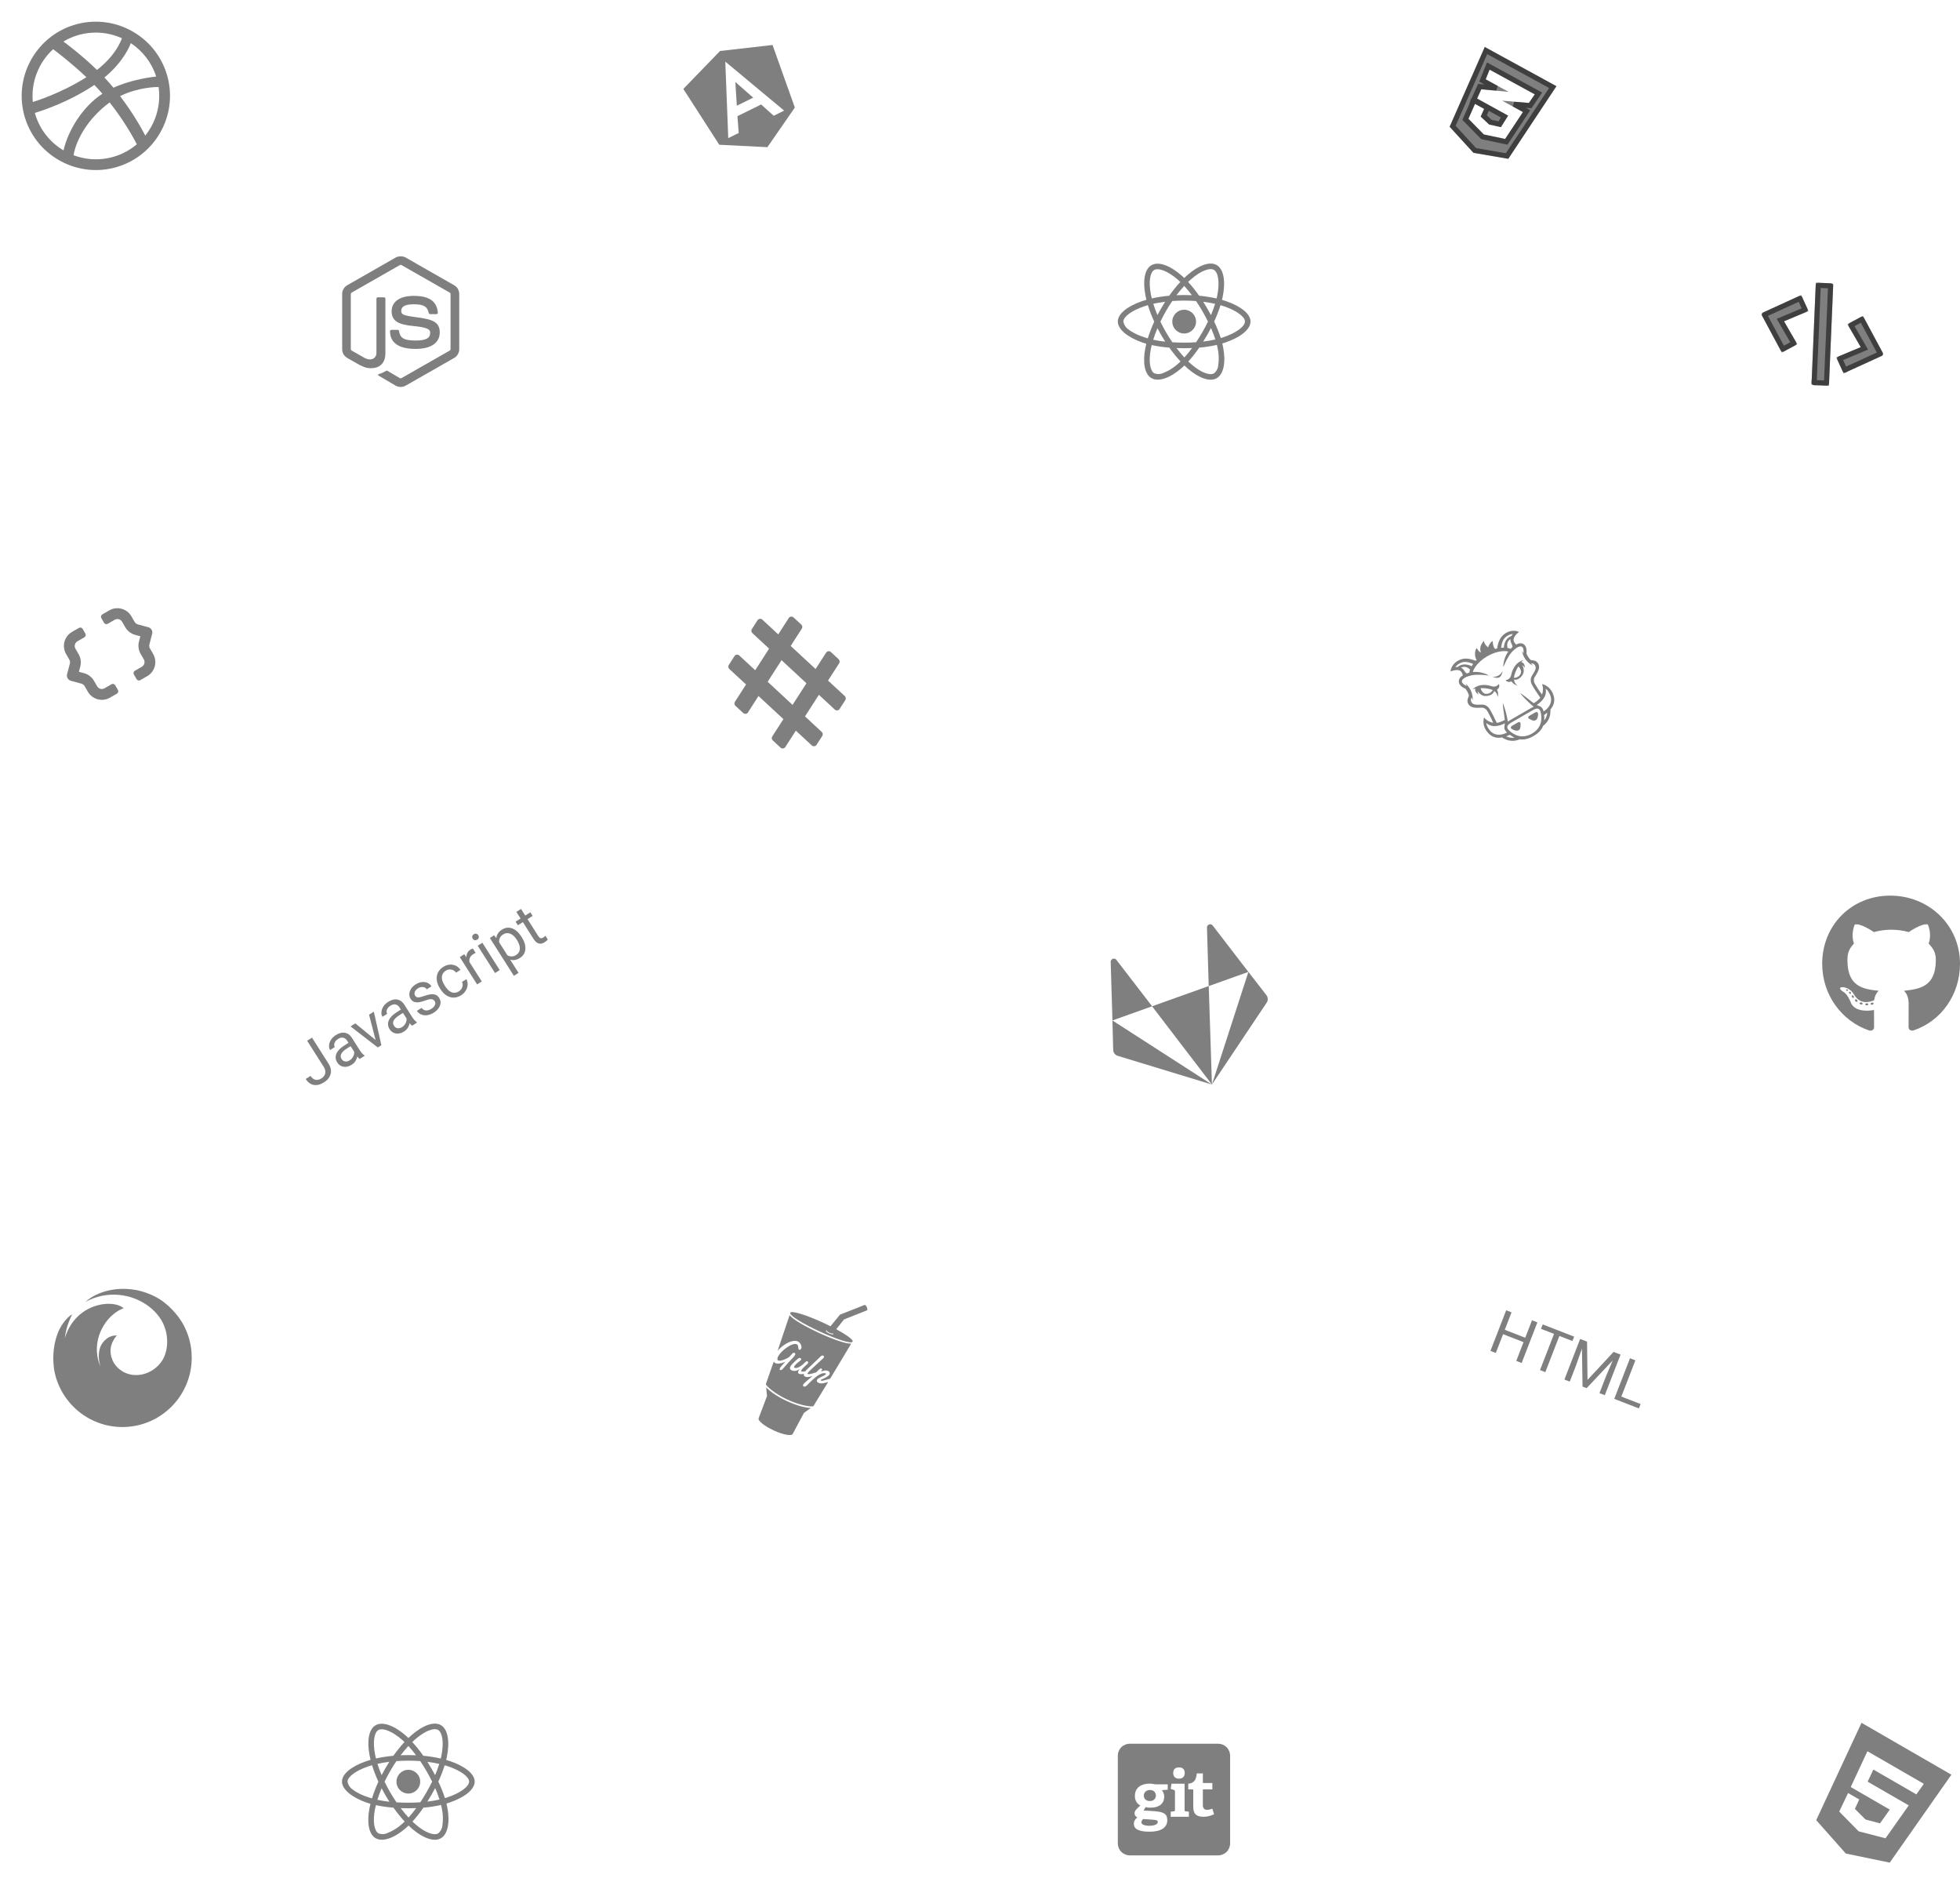 <svg width="384" height="370" viewBox="0 0 384 370" fill="none" xmlns="http://www.w3.org/2000/svg">
<g clip-path="url(#clip0)">
<g clip-path="url(#clip1)">
<path d="M158.858 275.802L157.511 276.757L155.305 280.883C155.087 281.353 153.415 281.041 151.576 280.189C149.737 279.338 148.418 278.264 148.636 277.794L150.273 273.456L150.107 271.749C151.861 273.672 156.357 275.716 158.858 275.802V275.802ZM154.7 257.62L152.347 264.585C153.149 263.672 154.597 262.61 155.812 262.647C156.211 262.658 156.549 262.815 156.778 263.152C156.98 263.438 157.058 263.878 157.023 264.023C156.928 264.395 156.695 264.455 156.563 264.393C156.404 264.32 156.395 264.021 156.382 263.841C156.344 263.355 156.024 263.187 155.557 263.28C155.07 263.375 154.548 263.672 154.147 263.955C153.662 264.295 153.198 264.702 152.823 265.151C152.606 265.411 152.312 265.852 152.304 266.188C152.303 266.329 152.348 266.44 152.475 266.499C152.739 266.621 153.286 266.451 153.557 266.351C153.905 266.224 154.383 265.996 154.609 265.812L155.263 265.12C155.567 264.824 155.924 265.066 155.787 265.362C155.537 265.901 155.258 265.991 154.409 266.951C153.625 267.84 153.376 268.129 153.376 268.129C153.27 268.26 153.012 268.442 152.859 268.371C152.796 268.342 152.758 268.298 152.751 268.244C152.733 268.145 152.833 267.942 152.863 267.891C152.952 267.727 153.739 266.872 153.866 266.738C153.706 266.806 153.541 266.87 153.366 266.93C152.956 267.068 152.332 267.209 151.941 267.028C151.761 266.945 151.667 266.843 151.593 266.713L150.046 271.105C150.029 271.418 151.699 272.968 154.289 274.167C156.883 275.369 159.148 275.635 159.368 275.422L162.259 270.69C161.831 270.825 161.325 271.002 160.861 270.992C160.52 270.982 159.849 270.767 160.081 270.265C160.209 269.991 160.924 269.706 161.369 269.482C161.484 269.426 161.761 269.285 161.815 269.169C161.886 269.015 161.552 268.906 161.136 269.014C160.9 269.079 160.654 269.196 160.438 269.314C160.064 269.526 159.816 269.744 159.61 269.925C158.935 270.524 159.183 270.279 158.591 270.865C158.001 271.445 158.08 271.386 157.973 271.478C157.879 271.556 157.771 271.609 157.652 271.617C157.527 271.624 157.392 271.555 157.337 271.452C157.304 271.399 157.314 271.32 157.358 271.225C157.381 271.177 157.408 271.132 157.44 271.09C157.669 270.804 158.296 270.324 159.073 269.644C159.248 269.488 159.189 269.531 159.171 269.542C158.697 269.708 158.377 269.746 158.153 269.745C157.783 269.74 157.403 269.564 157.487 269.173C157.492 269.149 157.502 269.128 157.506 269.105C156.657 269.302 155.936 269.128 156.647 268.187C156.204 268.508 155.617 268.666 155.099 268.426C154.882 268.326 154.758 268.179 154.769 267.946C154.783 267.599 155.203 267.191 155.595 266.801C155.795 266.605 156.049 266.376 156.367 266.119C156.535 265.978 156.721 265.936 156.879 266.067C156.905 266.092 156.927 266.115 156.946 266.143C157.039 266.302 156.92 266.42 156.786 266.531C156.401 266.834 156.092 267.044 155.785 267.403C155.657 267.555 155.459 267.829 155.644 267.915C155.771 267.974 155.912 267.988 156.067 267.957C156.394 267.89 156.714 267.711 156.984 267.515C157.178 267.374 157.42 267.184 157.581 267.002C157.649 266.925 157.72 266.855 157.794 266.793C157.913 266.688 158.056 266.587 158.194 266.651C158.262 266.682 158.308 266.736 158.326 266.808C158.362 266.966 158.285 267.078 158.178 267.183C157.935 267.43 157.67 267.628 157.405 267.896C157.25 268.049 157.066 268.253 156.976 268.448C156.893 268.628 157.108 268.676 157.306 268.678C157.46 268.679 157.628 268.648 157.775 268.607C157.959 268.377 157.916 268.428 160.84 265.649C160.989 265.506 161.15 265.491 161.277 265.55C161.34 265.579 161.383 265.625 161.419 265.686C161.477 265.797 161.409 265.945 161.32 266.038C161.237 266.122 161.257 266.092 160.825 266.483C160.254 266.995 159.862 267.372 159.347 267.846C159.134 268.042 158.478 268.656 158.342 268.811C158.256 268.913 158.131 269.086 158.252 269.142C158.538 269.275 159.593 268.922 159.889 268.809C159.907 268.798 159.925 268.8 159.951 268.8C160.03 268.714 160.105 268.634 160.176 268.551C160.343 268.384 160.519 268.183 160.733 268.083C160.799 268.05 160.862 268.04 160.914 268.065C161.062 268.133 161.107 268.231 161.038 268.379C161.012 268.437 160.877 268.631 160.829 268.68C160.939 268.635 161.055 268.592 161.177 268.552C162.309 268.185 162.701 268.822 162.53 269.192C162.349 269.583 161.626 269.909 161.228 270.09C161.097 270.152 160.837 270.256 160.807 270.306C160.775 270.375 160.81 270.423 160.879 270.455C160.985 270.504 161.303 270.427 161.417 270.403C161.777 270.319 162.283 270.168 162.639 270.064L166.77 263.197C164.739 263.354 155.906 259.269 154.7 257.62V257.62ZM167.047 262.793C166.533 263.902 154.315 258.244 154.829 257.134C155.044 256.669 157.956 257.561 161.327 259.123C161.803 259.343 162.265 259.564 162.707 259.788L164.565 257.523L169.383 255.615C169.491 255.575 169.694 255.746 169.82 256.042C169.946 256.338 169.976 256.621 169.873 256.663L169.865 256.666L165.356 258.46L163.832 260.366C165.877 261.48 167.206 262.449 167.047 262.793ZM163.267 261.337C163.286 261.295 163.256 261.236 163.186 261.165L163.156 261.202C163.124 261.271 162.833 261.207 162.511 261.057C162.188 260.908 161.951 260.728 161.983 260.659C161.985 260.654 161.988 260.648 161.995 260.646L162.023 260.613C161.913 260.601 161.83 260.614 161.808 260.662C161.757 260.772 162.045 261.009 162.442 261.192C162.846 261.386 163.215 261.448 163.267 261.337V261.337Z" fill="black" fill-opacity="0.5"/>
</g>
</g>
<g clip-path="url(#clip2)">
<path d="M364.706 337.467L355.829 356.538L361.627 363.077L370.235 364.856L382.313 347.632L364.706 337.467ZM375.452 351.49L367.024 346.624L365.905 348.998L373.956 353.646L369.404 360.091L364.201 358.737L364.193 358.751L364.142 358.722L360.339 354.857L362.071 351.223L364.258 352.486L363.41 354.325L365.479 356.406L368.325 357.163L370.247 354.47L362.594 350.052L365.862 343.037L376.916 349.419L375.452 351.49V351.49Z" fill="black" fill-opacity="0.5"/>
</g>
<g clip-path="url(#clip3)">
<path d="M144.36 20.705L147.565 19.128L144.066 16.064L144.36 20.705ZM141.075 9.987L133.876 17.418L140.921 28.355L150.349 28.828L155.724 21.067L151.354 8.814L141.075 9.987ZM153.626 21.666L151.582 22.673L149.127 20.465L144.475 22.754L144.727 26.047L142.679 27.055L142.099 12.069L153.626 21.666Z" fill="black" fill-opacity="0.5"/>
</g>
<g clip-path="url(#clip4)">
<path d="M290.894 9.206L284.012 24.826L288.679 29.935L295.499 31.107L304.933 16.882L290.894 9.206ZM300.692 18.481L299.541 20.168L294.31 19.722L294.297 19.72L298.373 21.949L294.883 27.22L290.702 26.339L287.692 23.264L288.981 20.349L290.769 21.327L290.096 22.835L291.745 24.388L294.062 24.9L295.467 22.652L289.398 19.309L289.4 19.305L289.39 19.305L290.213 17.487L295.274 17.967L295.567 17.995L291.074 15.539L291.837 13.64L300.692 18.481Z" fill="black" fill-opacity="0.5"/>
<path d="M301.105 18.762L301.416 18.307L300.932 18.042L292.077 13.201L291.583 12.931L291.373 13.453L290.61 15.353L290.445 15.765L290.834 15.978L293.194 17.268L290.26 16.99L289.905 16.956L289.758 17.281L288.935 19.099L288.897 19.183L288.72 19.506L288.744 19.52L288.624 19.787L288.682 19.788L288.524 20.147L287.234 23.061L287.097 23.371L287.334 23.613L290.344 26.689L290.45 26.797L290.599 26.828L294.78 27.709L295.113 27.779L295.3 27.496L298.79 22.225L299.09 21.771L298.613 21.51L296.621 20.421L299.499 20.666L299.79 20.691L299.954 20.45L301.105 18.762ZM289.011 19.796L289.256 19.802L294.763 22.835L293.825 24.336L291.987 23.929L290.697 22.714L291.225 21.53L291.413 21.109L291.008 20.888L289.221 19.911L289.011 19.796ZM284.6 24.73L291.132 9.906L304.215 17.059L295.262 30.559L288.933 29.471L284.6 24.73Z" stroke="black" stroke-opacity="0.5"/>
</g>
<g clip-path="url(#clip5)">
<path d="M355.375 75.438L357.854 75.543C358.113 75.556 358.33 75.353 358.343 75.093L359.15 55.985C359.163 55.725 358.96 55.509 358.7 55.496L356.221 55.391C355.962 55.377 355.745 55.581 355.732 55.84L354.925 74.948C354.916 75.209 355.114 75.428 355.375 75.438V75.438ZM360.994 72.705L359.961 70.445C359.852 70.206 359.96 69.921 360.205 69.818L364.553 67.997L362.192 63.917C362.059 63.687 362.142 63.393 362.377 63.27L364.565 62.095C364.792 61.973 365.077 62.057 365.201 62.288L368.853 69.082C368.983 69.319 368.883 69.619 368.635 69.73L361.617 72.935C361.378 73.044 361.099 72.942 360.994 72.705V72.705ZM348.873 68.649L345.222 61.852C345.092 61.614 345.193 61.314 345.44 61.204L352.46 57.994C352.693 57.888 352.972 57.99 353.083 58.225L354.115 60.485C354.224 60.724 354.116 61.008 353.871 61.111L349.522 62.937L351.883 67.016C352.016 67.246 351.933 67.54 351.698 67.663L349.51 68.839C349.282 68.964 348.998 68.877 348.873 68.649V68.649Z" fill="black" fill-opacity="0.5"/>
<path d="M357.845 75.042L358.649 55.994L356.23 55.891L355.426 74.939L357.845 75.042ZM355.375 75.438L355.395 74.968L355.392 74.968L355.375 75.438ZM355.393 74.938L355.392 74.965L355.395 74.965L355.396 74.938C355.395 74.938 355.394 74.938 355.393 74.938ZM364.986 67.746L365.27 68.238L364.746 68.458L360.43 70.266L361.435 72.468L368.397 69.289L364.774 62.55L362.642 63.696L364.986 67.746ZM361.45 72.502C361.45 72.5 361.449 72.499 361.448 72.497L361.422 72.509L361.422 72.509L360.994 72.705L361.424 72.514L361.424 72.513L361.45 72.502ZM352.641 58.461L345.678 61.645L349.298 68.385L351.434 67.238L349.09 63.187L348.805 62.695L349.329 62.476L353.647 60.663L352.641 58.461Z" stroke="black" stroke-opacity="0.5"/>
</g>
<g clip-path="url(#clip6)">
<path d="M15.473 122.99L14.102 123.781C13.375 124.201 12.845 124.895 12.63 125.709C12.414 126.524 12.531 127.393 12.953 128.125L13.575 129.203C13.716 129.447 13.755 129.737 13.684 130.009L13.142 132.056C13.106 132.19 13.098 132.331 13.116 132.469C13.135 132.607 13.18 132.74 13.25 132.861C13.32 132.982 13.412 133.088 13.523 133.173C13.633 133.258 13.759 133.321 13.893 133.357L15.937 133.912C16.072 133.949 16.197 134.011 16.308 134.096C16.418 134.181 16.511 134.287 16.581 134.408L17.203 135.486C17.626 136.218 18.32 136.754 19.134 136.974C19.947 137.195 20.812 137.083 21.539 136.663L22.911 135.872C23.032 135.802 23.12 135.686 23.156 135.55C23.192 135.415 23.172 135.27 23.102 135.148L22.571 134.228C22.5 134.106 22.385 134.016 22.249 133.98C22.114 133.943 21.969 133.961 21.848 134.031L20.477 134.823C20.235 134.963 19.946 135 19.675 134.927C19.404 134.853 19.172 134.675 19.032 134.431L18.409 133.353C18.2 132.99 17.922 132.672 17.59 132.417C17.259 132.162 16.881 131.974 16.479 131.865L15.457 131.587L15.728 130.563C15.834 130.16 15.861 129.739 15.805 129.324C15.749 128.91 15.613 128.51 15.404 128.147L14.781 127.07C14.641 126.825 14.602 126.536 14.674 126.264C14.745 125.993 14.922 125.762 15.164 125.622L16.536 124.83C16.657 124.76 16.745 124.644 16.781 124.509C16.817 124.373 16.797 124.228 16.727 124.106L16.196 123.186C16.125 123.064 16.01 122.975 15.874 122.938C15.739 122.901 15.594 122.92 15.473 122.99V122.99ZM29.061 122.865L27.017 122.31C26.746 122.237 26.515 122.058 26.373 121.814L25.751 120.736C25.328 120.004 24.634 119.469 23.821 119.248C23.008 119.027 22.142 119.139 21.415 119.559L20.044 120.351C19.923 120.421 19.834 120.536 19.798 120.672C19.762 120.808 19.782 120.953 19.852 121.075L20.384 121.995C20.454 122.117 20.57 122.206 20.705 122.243C20.841 122.28 20.985 122.261 21.106 122.191L22.477 121.399C22.72 121.259 23.009 121.222 23.279 121.296C23.551 121.369 23.782 121.548 23.923 121.792L24.545 122.869C24.754 123.232 25.033 123.55 25.364 123.805C25.695 124.061 26.073 124.249 26.476 124.358L27.498 124.635L27.227 125.659C27.12 126.063 27.094 126.484 27.15 126.898C27.205 127.313 27.341 127.713 27.551 128.075L28.173 129.153C28.314 129.397 28.353 129.687 28.281 129.958C28.209 130.23 28.032 130.461 27.79 130.601L26.419 131.393C26.298 131.463 26.209 131.578 26.173 131.714C26.137 131.85 26.157 131.994 26.227 132.117L26.759 133.037C26.829 133.159 26.945 133.248 27.08 133.285C27.216 133.321 27.36 133.303 27.481 133.233L28.852 132.441C29.58 132.021 30.11 131.328 30.325 130.513C30.54 129.698 30.424 128.83 30.001 128.097L29.379 127.019C29.309 126.898 29.264 126.765 29.245 126.627C29.227 126.489 29.235 126.348 29.271 126.214L29.812 124.166C29.848 124.032 29.857 123.892 29.838 123.754C29.82 123.615 29.774 123.482 29.705 123.361C29.635 123.24 29.542 123.134 29.432 123.049C29.321 122.964 29.195 122.901 29.061 122.865Z" fill="black" fill-opacity="0.5"/>
</g>
<path d="M240.237 58.998C239.963 58.907 239.688 58.821 239.414 58.739C239.46 58.552 239.5 58.364 239.541 58.176C240.166 55.149 239.754 52.717 238.368 51.914C237.032 51.148 234.854 51.945 232.65 53.864C232.432 54.052 232.218 54.25 232.015 54.448C231.878 54.316 231.736 54.184 231.594 54.057C229.283 52.006 226.968 51.143 225.581 51.95C224.251 52.722 223.855 55.012 224.413 57.876C224.469 58.161 224.53 58.44 224.601 58.724C224.276 58.816 223.956 58.917 223.657 59.024C220.945 59.963 219 61.446 219 62.98C219 64.564 221.072 66.153 223.89 67.118C224.119 67.195 224.347 67.271 224.581 67.337C224.505 67.641 224.439 67.941 224.378 68.251C223.845 71.069 224.261 73.303 225.591 74.07C226.963 74.862 229.268 74.05 231.512 72.085C231.69 71.927 231.868 71.765 232.046 71.592C232.269 71.811 232.503 72.019 232.736 72.222C234.91 74.091 237.058 74.847 238.383 74.081C239.754 73.288 240.201 70.886 239.622 67.961C239.577 67.738 239.526 67.509 239.47 67.276C239.632 67.23 239.79 67.179 239.947 67.129C242.877 66.159 245 64.59 245 62.98C245 61.441 242.999 59.948 240.237 58.998V58.998ZM233.366 54.687C235.255 53.042 237.017 52.397 237.82 52.859C238.678 53.352 239.008 55.342 238.47 57.957C238.434 58.13 238.398 58.298 238.353 58.465C237.225 58.211 236.083 58.029 234.935 57.927C234.275 56.982 233.554 56.078 232.772 55.23C232.97 55.043 233.163 54.865 233.366 54.687V54.687ZM227.491 65.615C227.75 66.057 228.014 66.499 228.293 66.93C227.501 66.844 226.714 66.717 225.937 66.55C226.16 65.818 226.439 65.062 226.764 64.29C226.998 64.737 227.237 65.178 227.491 65.615V65.615ZM225.952 59.506C226.683 59.344 227.46 59.212 228.268 59.11C227.998 59.532 227.734 59.963 227.486 60.4C227.237 60.832 226.993 61.273 226.764 61.72C226.445 60.964 226.175 60.222 225.952 59.506ZM227.343 63.005C227.679 62.304 228.044 61.619 228.43 60.943C228.816 60.268 229.232 59.613 229.669 58.968C230.431 58.912 231.208 58.882 232 58.882C232.792 58.882 233.574 58.912 234.331 58.968C234.762 59.608 235.174 60.263 235.565 60.933C235.956 61.603 236.321 62.289 236.667 62.985C236.327 63.686 235.961 64.376 235.57 65.057C235.184 65.732 234.773 66.387 234.341 67.037C233.584 67.093 232.797 67.118 232 67.118C231.203 67.118 230.431 67.093 229.684 67.047C229.243 66.402 228.826 65.742 228.435 65.067C228.044 64.391 227.684 63.706 227.343 63.005ZM236.514 65.605C236.773 65.158 237.017 64.706 237.256 64.249C237.581 64.986 237.865 65.732 238.114 66.499C237.327 66.677 236.53 66.814 235.727 66.905C236.002 66.478 236.261 66.042 236.514 65.605ZM237.246 61.72C237.007 61.273 236.763 60.827 236.509 60.39C236.261 59.958 236.002 59.532 235.732 59.11C236.55 59.212 237.332 59.349 238.063 59.516C237.83 60.268 237.555 60.999 237.246 61.72V61.72ZM232.01 56.007C232.543 56.586 233.046 57.196 233.513 57.825C232.508 57.78 231.497 57.78 230.492 57.825C230.989 57.17 231.502 56.561 232.01 56.007ZM226.12 52.895C226.973 52.397 228.867 53.108 230.863 54.875C230.989 54.987 231.116 55.109 231.248 55.23C230.461 56.078 229.735 56.982 229.07 57.927C227.922 58.029 226.785 58.206 225.657 58.455C225.591 58.196 225.536 57.932 225.48 57.668C225.002 55.21 225.317 53.357 226.12 52.895V52.895ZM224.875 66.281C224.662 66.219 224.454 66.153 224.246 66.082C223.164 65.742 221.935 65.204 221.046 64.498C220.534 64.143 220.188 63.594 220.092 62.98C220.092 62.05 221.696 60.862 224.012 60.055C224.302 59.953 224.596 59.862 224.891 59.775C225.236 60.877 225.652 61.959 226.135 63.005C225.647 64.066 225.226 65.163 224.875 66.281V66.281ZM230.796 71.257C229.959 72.024 228.989 72.633 227.932 73.05C227.369 73.319 226.719 73.344 226.14 73.116C225.332 72.648 224.997 70.856 225.454 68.444C225.51 68.159 225.571 67.875 225.642 67.596C226.78 67.84 227.927 68.007 229.09 68.093C229.761 69.043 230.497 69.952 231.284 70.805C231.121 70.963 230.959 71.115 230.796 71.257ZM232.041 70.023C231.523 69.465 231.005 68.845 230.502 68.18C230.989 68.2 231.492 68.21 232 68.21C232.523 68.21 233.036 68.2 233.544 68.175C233.077 68.82 232.574 69.434 232.041 70.023V70.023ZM238.678 71.546C238.632 72.166 238.327 72.745 237.84 73.136C237.032 73.603 235.311 72.994 233.452 71.399C233.239 71.216 233.026 71.018 232.807 70.815C233.584 69.957 234.3 69.048 234.95 68.093C236.113 67.997 237.271 67.819 238.414 67.56C238.464 67.768 238.51 67.977 238.551 68.18C238.8 69.277 238.84 70.419 238.678 71.546V71.546ZM239.602 66.088C239.46 66.133 239.318 66.179 239.17 66.219C238.815 65.112 238.378 64.031 237.875 62.98C238.363 61.944 238.774 60.877 239.12 59.786C239.384 59.862 239.638 59.943 239.881 60.024C242.248 60.837 243.908 62.045 243.908 62.969C243.908 63.965 242.136 65.25 239.602 66.088ZM232 65.326C233.285 65.326 234.326 64.285 234.326 63C234.326 61.715 233.285 60.674 232 60.674C230.715 60.674 229.674 61.715 229.674 63C229.674 64.285 230.715 65.326 232 65.326Z" fill="black" fill-opacity="0.5"/>
<path d="M88.237 344.998C87.963 344.907 87.688 344.821 87.414 344.739C87.46 344.552 87.5 344.364 87.541 344.176C88.166 341.149 87.754 338.717 86.368 337.914C85.032 337.148 82.854 337.945 80.65 339.864C80.432 340.052 80.218 340.25 80.015 340.448C79.878 340.316 79.736 340.184 79.594 340.057C77.283 338.006 74.968 337.143 73.581 337.95C72.251 338.722 71.855 341.012 72.413 343.876C72.469 344.161 72.53 344.44 72.601 344.724C72.276 344.816 71.956 344.917 71.657 345.024C68.945 345.963 67 347.446 67 348.98C67 350.564 69.072 352.154 71.89 353.118C72.119 353.195 72.347 353.271 72.581 353.337C72.505 353.641 72.439 353.941 72.378 354.251C71.844 357.069 72.261 359.304 73.591 360.07C74.963 360.863 77.268 360.05 79.513 358.085C79.69 357.927 79.868 357.765 80.046 357.592C80.269 357.811 80.503 358.019 80.736 358.222C82.91 360.091 85.058 360.847 86.383 360.08C87.754 359.288 88.201 356.886 87.622 353.961C87.577 353.738 87.526 353.509 87.47 353.276C87.632 353.23 87.79 353.179 87.947 353.129C90.877 352.159 93 350.589 93 348.98C93 347.441 90.999 345.948 88.237 344.998V344.998ZM81.366 340.687C83.255 339.042 85.017 338.397 85.82 338.859C86.678 339.352 87.008 341.342 86.469 343.957C86.434 344.13 86.398 344.298 86.353 344.465C85.225 344.211 84.083 344.029 82.935 343.927C82.275 342.982 81.554 342.079 80.772 341.23C80.97 341.043 81.163 340.865 81.366 340.687V340.687ZM75.491 351.615C75.75 352.057 76.014 352.499 76.293 352.93C75.501 352.844 74.714 352.717 73.937 352.55C74.16 351.818 74.439 351.062 74.764 350.29C74.998 350.737 75.237 351.179 75.491 351.615V351.615ZM73.952 345.506C74.683 345.344 75.46 345.212 76.268 345.11C75.998 345.532 75.734 345.963 75.486 346.4C75.237 346.832 74.993 347.273 74.764 347.72C74.445 346.964 74.175 346.222 73.952 345.506ZM75.343 349.005C75.678 348.304 76.044 347.619 76.43 346.943C76.816 346.268 77.232 345.613 77.669 344.968C78.431 344.912 79.208 344.882 80 344.882C80.792 344.882 81.574 344.912 82.331 344.968C82.763 345.608 83.174 346.263 83.565 346.933C83.956 347.604 84.322 348.289 84.667 348.985C84.327 349.686 83.961 350.376 83.57 351.057C83.184 351.732 82.773 352.387 82.341 353.037C81.584 353.093 80.797 353.118 80 353.118C79.203 353.118 78.431 353.093 77.684 353.047C77.243 352.402 76.826 351.742 76.435 351.067C76.044 350.391 75.684 349.706 75.343 349.005ZM84.514 351.605C84.773 351.158 85.017 350.706 85.256 350.249C85.581 350.986 85.865 351.732 86.114 352.499C85.327 352.677 84.53 352.814 83.727 352.905C84.002 352.479 84.26 352.042 84.514 351.605ZM85.246 347.72C85.007 347.273 84.763 346.827 84.509 346.39C84.26 345.958 84.002 345.532 83.732 345.11C84.55 345.212 85.332 345.349 86.063 345.516C85.83 346.268 85.555 346.999 85.246 347.72V347.72ZM80.01 342.007C80.543 342.586 81.046 343.196 81.513 343.825C80.508 343.78 79.497 343.78 78.492 343.825C78.99 343.17 79.502 342.561 80.01 342.007ZM74.12 338.895C74.973 338.397 76.867 339.108 78.862 340.875C78.99 340.987 79.116 341.109 79.248 341.23C78.461 342.079 77.735 342.982 77.07 343.927C75.922 344.029 74.785 344.206 73.657 344.455C73.591 344.196 73.535 343.932 73.48 343.668C73.002 341.21 73.317 339.357 74.12 338.895V338.895ZM72.875 352.28C72.662 352.22 72.454 352.154 72.246 352.082C71.164 351.742 69.935 351.204 69.046 350.498C68.534 350.143 68.188 349.594 68.092 348.98C68.092 348.05 69.697 346.862 72.012 346.055C72.302 345.953 72.596 345.862 72.891 345.775C73.236 346.877 73.652 347.959 74.135 349.005C73.647 350.066 73.226 351.163 72.875 352.28V352.28ZM78.796 357.257C77.959 358.024 76.989 358.633 75.932 359.05C75.369 359.319 74.719 359.344 74.14 359.116C73.332 358.648 72.997 356.856 73.454 354.444C73.51 354.159 73.571 353.875 73.642 353.596C74.78 353.839 75.927 354.007 77.09 354.093C77.76 355.043 78.497 355.952 79.284 356.805C79.121 356.963 78.959 357.115 78.796 357.257ZM80.041 356.023C79.523 355.464 79.005 354.845 78.502 354.18C78.99 354.2 79.492 354.21 80 354.21C80.523 354.21 81.036 354.2 81.544 354.175C81.077 354.82 80.574 355.434 80.041 356.023V356.023ZM86.678 357.546C86.632 358.166 86.327 358.745 85.84 359.136C85.032 359.603 83.311 358.994 81.452 357.399C81.239 357.216 81.026 357.018 80.807 356.815C81.584 355.957 82.3 355.048 82.95 354.093C84.113 353.997 85.271 353.819 86.414 353.56C86.465 353.768 86.51 353.977 86.551 354.18C86.8 355.277 86.84 356.419 86.678 357.546V357.546ZM87.602 352.087C87.46 352.133 87.318 352.179 87.17 352.22C86.815 351.113 86.378 350.031 85.875 348.98C86.363 347.944 86.774 346.877 87.12 345.786C87.384 345.862 87.638 345.943 87.881 346.024C90.248 346.837 91.908 348.045 91.908 348.97C91.908 349.965 90.136 351.25 87.602 352.087ZM80 351.326C81.285 351.326 82.326 350.285 82.326 349C82.326 347.715 81.285 346.674 80 346.674C78.715 346.674 77.674 347.715 77.674 349C77.674 350.285 78.715 351.326 80 351.326Z" fill="black" fill-opacity="0.5"/>
<g clip-path="url(#clip7)">
<path d="M289.093 135.445C289.258 135.823 289.672 136.015 289.672 136.015C289.543 135.734 289.489 135.515 289.476 135.342C289.702 135.7 290.073 136.11 290.637 136.287C291.042 136.413 292.399 136.374 292.743 135.361C292.829 135.425 292.928 135.505 293.026 135.6C293.342 135.906 293.447 136.555 293.447 136.555C293.447 136.555 293.641 135.633 293.282 135.111C293.662 134.868 293.883 134.367 293.644 133.979C293.644 133.979 293.175 134.742 292.183 134.406C291.603 134.21 289.846 133.765 288.532 135.006C288.707 134.952 288.902 134.906 289.103 134.871L289.099 134.873C288.989 135.031 289.01 135.261 289.093 135.445V135.445ZM290.077 134.792C291.006 134.776 291.954 134.926 292.456 135.171C292.318 135.407 291.886 135.993 291.05 135.902C290.522 135.847 290.159 135.175 290.077 134.792ZM296.144 133.46C296.419 134.035 297.312 134.325 297.312 134.325C297.312 134.325 296.803 133.909 296.696 133.482C296.663 133.35 296.645 133.227 296.63 133.118C297.681 133.33 298.393 132.172 298.483 131.76C298.612 131.183 298.439 130.658 298.246 130.282C298.389 130.379 298.555 130.534 298.73 130.788C298.73 130.788 298.775 130.332 298.527 130.002C298.402 129.836 298.217 129.707 298.032 129.728L298.028 129.73C298.158 129.57 298.295 129.425 298.432 129.303C296.696 129.822 296.205 131.564 296.084 132.164C295.875 133.194 294.984 133.216 294.984 133.216C295.2 133.607 295.746 133.67 296.144 133.46V133.46ZM297.468 130.527C297.763 130.788 298.159 131.44 297.941 131.93C297.601 132.7 296.882 132.778 296.606 132.776C296.643 132.215 296.99 131.324 297.468 130.527ZM297.353 141.532L296.292 142.144C296.094 142.259 296.029 142.372 296.009 142.445C295.981 142.556 296.026 142.658 296.142 142.752C296.455 143.002 296.892 143.101 297.018 143.127C297.185 143.159 297.377 143.124 297.532 143.034C297.691 142.943 297.797 142.801 297.835 142.642C297.937 142.194 297.914 141.786 297.898 141.668C297.889 141.602 297.853 141.481 297.726 141.445C297.624 141.418 297.501 141.447 297.353 141.532V141.532ZM302.107 133.997C302.387 134.683 302.33 135.468 302.115 136.062C301.538 135.32 300.844 134.167 300.702 133.922C300.401 133.4 300.543 132.854 300.607 132.741C300.667 132.635 300.741 132.522 300.813 132.404C301.265 131.689 301.828 130.796 301.375 130.011C301.043 129.435 300.564 129.38 300.249 129.344C300.208 129.339 300.173 129.336 300.135 129.329C300.024 129.313 299.94 129.3 299.89 129.262C299.53 129.006 299.059 128.122 299.057 127.962C299.067 127.928 299.232 126.872 298.68 126.324C298.456 126.102 298.158 125.995 297.822 126.013C297.576 126.028 297.307 126.112 297.026 126.26C296.982 126.191 296.928 126.131 296.873 126.069C296.798 125.989 296.725 125.903 296.675 125.8C296.593 125.624 296.519 125.463 296.522 125.352C296.553 124.705 297.201 124.127 297.208 124.123L297.603 123.782L297.116 123.613C297.108 123.608 296.133 123.352 295.086 123.956C294.801 124.12 294.535 124.335 294.296 124.596C293.583 125.377 293.373 126.573 293.319 127.021C293.187 127.05 293.053 127.085 292.917 127.125C292.442 126.651 292.453 125.57 292.453 125.57C292.453 125.57 291.9 125.746 291.548 126.811C291.321 126.635 290.836 126.252 290.721 125.527C289.869 126.511 289.928 127.23 290.144 127.788C289.759 127.754 289.429 127.106 289.318 126.957C289.066 127.145 288.713 128.343 289.291 129.26C289.229 129.32 289.172 129.38 289.113 129.443C288.698 129.266 287.561 128.847 286.524 129.076C286.194 129.162 285.875 129.285 285.59 129.449C284.543 130.053 284.281 131.024 284.278 131.035L284.178 131.538L284.671 131.367C284.678 131.363 285.503 131.091 286.078 131.388C286.174 131.437 286.279 131.585 286.389 131.744C286.454 131.839 286.488 131.948 286.523 132.05C286.548 132.126 286.574 132.206 286.611 132.279C286.34 132.45 286.136 132.638 286 132.845C285.816 133.126 285.76 133.438 285.84 133.742C286.032 134.493 287.033 134.877 287.069 134.889C287.207 134.97 287.736 135.82 287.778 136.26C287.785 136.322 287.754 136.402 287.713 136.506C287.698 136.538 287.685 136.574 287.669 136.612C287.543 136.903 287.353 137.349 287.683 137.921C288.136 138.706 289.19 138.666 290.037 138.632C290.178 138.626 290.31 138.621 290.431 138.622C290.561 138.623 291.105 138.773 291.406 139.296C291.547 139.541 292.198 140.718 292.552 141.589C291.93 141.479 291.219 141.132 290.766 140.546C290.766 140.546 290.175 141.957 291.474 143.49C292.266 144.43 293.256 144.644 294.291 144.454C295 144.95 296.289 145.466 297.737 144.815C298.498 144.934 299.378 144.791 300.432 144.183L300.439 144.179C301.489 143.573 302.053 142.883 302.335 142.162C303.623 141.234 303.821 139.86 303.747 138.998C304.427 138.194 304.735 137.235 304.322 136.076C303.625 134.186 302.107 133.997 302.107 133.997V133.997ZM294.805 124.97C294.971 124.789 295.169 124.632 295.389 124.505C295.786 124.276 296.169 124.198 296.383 124.169C296.3 124.283 296.217 124.416 296.141 124.559C296.047 124.595 295.923 124.647 295.793 124.722C295.414 124.941 295.117 125.259 294.94 125.636C294.674 126.201 294.636 126.611 294.652 126.863C294.546 126.862 294.438 126.868 294.32 126.879C294.245 126.884 294.177 126.89 294.105 126.899C294.138 126.449 294.28 125.543 294.805 124.97V124.97ZM295.936 125.179C295.928 125.231 295.922 125.287 295.919 125.341C295.906 125.594 296.016 125.834 296.125 126.065C296.238 126.302 296.342 126.532 296.315 126.76C296.18 126.876 296.057 126.989 295.955 127.096C295.808 127.033 295.609 126.964 295.347 126.916C295.299 126.717 295.215 126.23 295.373 125.836C295.486 125.567 295.675 125.344 295.936 125.179V125.179ZM285.574 130.656C285.41 130.647 285.254 130.652 285.116 130.67C285.248 130.499 285.508 130.207 285.904 129.978C286.125 129.851 286.356 129.76 286.599 129.705C287.36 129.541 288.215 129.871 288.617 130.061C288.574 130.119 288.53 130.177 288.489 130.239C288.423 130.333 288.363 130.43 288.309 130.518C288.104 130.38 287.728 130.204 287.102 130.153C286.684 130.12 286.263 130.216 285.881 130.437C285.76 130.511 285.653 130.592 285.574 130.656V130.656ZM288.01 131.15C287.919 131.401 287.874 131.607 287.86 131.767C287.719 131.805 287.558 131.851 287.39 131.91C287.18 131.823 287.037 131.616 286.888 131.399C286.743 131.189 286.59 130.975 286.364 130.859C286.317 130.834 286.265 130.812 286.216 130.793C286.489 130.649 286.774 130.594 287.063 130.635C287.481 130.693 287.861 131.009 288.01 131.15ZM290.424 138.02C290.294 138.019 290.159 138.026 290.027 138.031C289.325 138.057 288.603 138.081 288.312 137.577C288.084 137.182 288.168 136.968 288.26 136.745L288.27 136.72C288.283 136.684 288.296 136.648 288.312 136.61C288.427 136.885 288.516 137.122 288.52 137.196C288.52 137.196 288.65 136.411 288.179 135.295C287.994 134.857 287.436 134.1 287.113 133.874C287.221 134.044 287.314 134.222 287.398 134.392C287.367 134.372 287.336 134.351 287.306 134.341C287.108 134.265 286.521 133.965 286.421 133.591C286.382 133.448 286.41 133.314 286.503 133.175C286.601 133.028 286.761 132.888 286.989 132.757C287.433 132.501 287.999 132.349 288.299 132.285C289.369 132.047 290.932 132.229 291.385 132.29C291.396 132.293 291.406 132.292 291.406 132.292L291.688 132.314L291.443 132.181C291.429 132.174 290.11 131.463 288.569 131.637C288.582 131.492 288.67 131.195 289.039 130.65C289.596 129.832 290.394 129.121 291.397 128.542C292.404 127.961 293.415 127.629 294.402 127.556C295.056 127.505 295.36 127.581 295.491 127.643C294.574 128.887 294.529 130.386 294.528 130.4L294.521 130.679L294.643 130.424C294.643 130.424 294.648 130.416 294.651 130.405C294.826 129.982 295.448 128.534 296.192 127.731C296.399 127.507 296.812 127.089 297.256 126.833C297.483 126.701 297.684 126.633 297.86 126.621C298.024 126.612 298.156 126.659 298.262 126.759C298.539 127.03 298.505 127.689 298.468 127.9C298.462 127.931 298.462 127.964 298.466 128.005C298.361 127.848 298.254 127.678 298.16 127.499C298.196 127.895 298.572 128.754 298.858 129.133C299.588 130.099 300.332 130.38 300.332 130.38C300.271 130.34 300.11 130.144 299.93 129.907C299.967 129.914 300.008 129.918 300.046 129.925L300.072 129.929C300.314 129.965 300.539 129.996 300.766 130.39C301.058 130.895 300.672 131.51 300.302 132.103C300.228 132.216 300.16 132.331 300.093 132.441C299.881 132.8 299.786 133.409 300.105 134.054C300.371 134.591 301.16 135.808 301.783 136.679C301.434 137.108 300.951 137.463 300.49 137.748C300.334 137.644 300.175 137.527 300.023 137.397C299.957 137.34 298.268 135.99 297.795 135.737C298.793 137.008 299.937 137.991 300.48 138.431C300.343 138.486 300.202 138.558 300.043 138.649L295.821 141.086C295.662 141.177 295.527 141.269 295.413 141.354C295.303 140.664 295.029 139.18 294.424 137.682C294.408 138.221 294.733 140.359 294.747 140.441C294.783 140.638 294.805 140.834 294.817 141.021C294.339 141.278 293.794 141.517 293.244 141.606C292.802 140.631 292.145 139.343 291.811 138.839C291.422 138.24 290.841 138.016 290.424 138.02V138.02ZM292.55 143.646C291.703 143.187 291.127 141.905 291.205 141.623C292.303 142.618 293.816 142.214 294.82 141.687C294.809 141.892 294.789 142.065 294.773 142.188L294.751 142.266C294.651 142.694 294.82 143.103 295.255 143.482C294.434 143.951 293.383 144.098 292.55 143.646V143.646ZM295.091 144.239C295.33 144.153 295.57 144.053 295.811 143.937C296.102 144.149 296.404 144.348 296.729 144.502C296.088 144.592 295.52 144.441 295.091 144.239ZM300.142 143.697C297.953 144.956 296.377 143.701 295.751 143.167C295.403 142.871 295.256 142.591 295.31 142.327C295.347 142.15 295.506 141.874 296.051 141.559L300.338 139.085C300.883 138.771 301.205 138.77 301.373 138.829C301.623 138.912 301.794 139.183 301.879 139.631C302.027 140.436 302.327 142.432 300.142 143.697V143.697ZM302.546 141.145C302.576 140.787 302.554 140.425 302.517 140.068C302.737 139.917 302.945 139.759 303.139 139.595C303.099 140.068 302.945 140.635 302.546 141.145V141.145ZM303.896 137.098C303.867 138.048 303.212 138.881 302.408 139.363C302.298 138.797 302.026 138.443 301.609 138.319C301.584 138.31 301.556 138.302 301.527 138.295C301.413 138.247 301.253 138.178 301.07 138.085C302.027 137.476 303.136 136.372 302.824 134.923C303.107 134.997 303.929 136.137 303.896 137.098V137.098ZM293.773 132.669L293.78 132.664C294.237 132.396 294.397 131.466 294.397 131.466C294.163 131.885 293.885 132.145 293.582 132.329C293.271 132.499 292.907 132.61 292.427 132.603C292.427 132.603 293.311 132.926 293.773 132.669V132.669ZM300.729 139.579L299.668 140.192C299.516 140.279 299.427 140.374 299.402 140.473C299.37 140.6 299.455 140.689 299.507 140.73C299.596 140.801 299.937 141.017 300.372 141.145C300.529 141.191 300.702 141.167 300.861 141.075C301.02 140.984 301.142 140.837 301.201 140.681C301.243 140.562 301.38 140.141 301.324 139.752C301.304 139.608 301.237 139.518 301.13 139.49C301.056 139.471 300.926 139.471 300.729 139.579V139.579Z" fill="black" fill-opacity="0.5"/>
</g>
<g clip-path="url(#clip8)">
<path d="M156.993 122.353L155.469 120.94C155.188 120.68 154.741 120.736 154.535 121.056L152.472 124.267L149.351 121.373C149.07 121.114 148.624 121.169 148.418 121.49L147.297 123.233C147.219 123.354 147.186 123.499 147.205 123.641C147.223 123.784 147.291 123.916 147.397 124.014L150.679 127.056L147.958 131.289L144.837 128.395C144.556 128.136 144.11 128.191 143.904 128.512L142.783 130.255C142.705 130.376 142.673 130.521 142.691 130.663C142.709 130.806 142.777 130.938 142.883 131.036L146.165 134.078L143.983 137.472C143.905 137.593 143.873 137.738 143.891 137.88C143.909 138.023 143.977 138.155 144.083 138.253L145.607 139.666C145.888 139.926 146.334 139.87 146.541 139.549L148.604 136.339L153.483 140.862L151.301 144.256C151.223 144.376 151.191 144.521 151.209 144.664C151.227 144.806 151.295 144.938 151.401 145.036L152.926 146.449C153.206 146.709 153.653 146.653 153.859 146.333L155.922 143.123L159.043 146.016C159.324 146.276 159.77 146.22 159.976 145.899L161.097 144.156C161.175 144.035 161.208 143.891 161.189 143.748C161.171 143.605 161.103 143.473 160.997 143.375L157.715 140.333L160.436 136.101L163.557 138.994C163.838 139.254 164.284 139.198 164.49 138.877L165.611 137.134C165.689 137.013 165.721 136.868 165.703 136.726C165.685 136.583 165.617 136.451 165.511 136.353L162.229 133.311L164.411 129.917C164.489 129.796 164.521 129.652 164.503 129.509C164.485 129.366 164.417 129.234 164.311 129.136L162.787 127.723C162.506 127.463 162.06 127.519 161.853 127.84L159.79 131.05L154.911 126.528L157.093 123.134C157.171 123.013 157.203 122.868 157.185 122.726C157.167 122.583 157.099 122.451 156.993 122.353V122.353ZM157.997 133.84L155.276 138.072L150.397 133.55L153.118 129.317L157.997 133.84Z" fill="black" fill-opacity="0.5"/>
</g>
<path d="M298.121 266.984L297.067 266.575L298.491 262.898L294.481 261.344L293.056 265.021L292.007 264.615L295.09 256.66L296.139 257.066L294.813 260.486L298.824 262.04L300.149 258.62L301.203 259.029L298.121 266.984ZM308.064 262.68L305.507 261.689L302.76 268.781L301.716 268.377L304.464 261.285L301.912 260.296L302.247 259.433L308.399 261.817L308.064 262.68ZM310.934 262.799L311.02 270.298L316.135 264.814L317.496 265.342L314.413 273.297L313.364 272.89L314.565 269.792L315.959 266.487L310.851 271.916L310.048 271.605L309.931 264.17L308.746 267.538L307.546 270.635L306.497 270.229L309.579 262.274L310.934 262.799ZM317.652 273.565L321.422 275.026L321.09 275.884L316.265 274.014L319.348 266.059L320.402 266.468L317.652 273.565Z" fill="black" fill-opacity="0.5"/>
<path d="M78.5 75.797C78.156 75.797 77.807 75.705 77.504 75.533L74.336 73.679C73.864 73.415 74.095 73.324 74.249 73.273C74.881 73.055 75.009 73.009 75.681 72.628C75.753 72.588 75.846 72.603 75.918 72.648L78.351 74.075C78.438 74.126 78.562 74.126 78.644 74.075L88.126 68.662C88.213 68.611 88.27 68.51 88.27 68.408V57.582C88.27 57.475 88.213 57.379 88.121 57.323L78.644 51.914C78.556 51.864 78.438 51.864 78.351 51.914L68.879 57.328C68.787 57.379 68.73 57.48 68.73 57.587V68.408C68.73 68.51 68.787 68.611 68.879 68.657L71.477 70.14C72.889 70.835 73.751 70.018 73.751 69.19V58.506C73.751 58.353 73.874 58.237 74.028 58.237H75.23C75.379 58.237 75.507 58.353 75.507 58.506V69.195C75.507 71.054 74.48 72.12 72.699 72.12C72.149 72.12 71.718 72.12 70.517 71.531L68.032 70.114C67.416 69.764 67.036 69.109 67.036 68.403V57.582C67.036 56.881 67.416 56.221 68.032 55.87L77.504 50.457C78.105 50.122 78.9 50.122 79.496 50.457L88.978 55.875C89.594 56.226 89.974 56.881 89.974 57.587V68.408C89.974 69.109 89.594 69.764 88.978 70.12L79.496 75.533C79.193 75.705 78.849 75.797 78.5 75.797ZM86.155 65.128C86.155 63.102 84.769 62.563 81.858 62.182C78.911 61.797 78.613 61.598 78.613 60.918C78.613 60.354 78.865 59.603 81.046 59.603C82.992 59.603 83.711 60.019 84.009 61.319C84.034 61.441 84.147 61.532 84.276 61.532H85.508C85.585 61.532 85.657 61.502 85.708 61.446C85.759 61.39 85.785 61.314 85.78 61.238C85.59 58.998 84.086 57.957 81.046 57.957C78.341 57.957 76.729 59.085 76.729 60.979C76.729 63.031 78.336 63.599 80.928 63.853C84.034 64.153 84.276 64.605 84.276 65.209C84.276 66.255 83.423 66.702 81.426 66.702C78.916 66.702 78.367 66.077 78.182 64.843C78.161 64.711 78.048 64.615 77.91 64.615H76.683C76.529 64.615 76.41 64.737 76.41 64.884C76.41 66.463 77.278 68.347 81.431 68.347C84.43 68.342 86.155 67.169 86.155 65.128V65.128Z" fill="black" fill-opacity="0.5"/>
<g clip-path="url(#clip9)">
<path d="M14.463 4.901C6.812 7.28 2.522 15.44 4.901 23.092C7.28 30.743 15.441 35.032 23.092 32.653C30.743 30.274 35.032 22.114 32.653 14.463C30.274 6.811 22.114 2.522 14.463 4.901ZM25.627 8.448C27.905 9.951 29.703 12.209 30.599 14.998C30.182 15.037 26.017 15.461 22.227 17.183C21.661 16.498 21.142 15.901 20.462 15.179C24.288 12.027 25.482 8.863 25.627 8.448V8.448ZM23.883 7.487C23.764 7.857 22.726 10.809 19.002 13.7C15.951 10.735 12.887 8.473 12.423 8.136C15.899 6.061 20.164 5.807 23.883 7.487V7.487ZM10.409 9.636C10.855 9.967 13.885 12.244 16.934 15.124C11.848 18.32 6.958 19.817 6.426 19.975C6.051 16.058 7.579 12.231 10.409 9.636ZM6.931 22.48C6.893 22.359 6.858 22.238 6.824 22.116C7.346 21.966 13.113 20.254 18.481 16.642C19.026 17.201 19.56 17.774 20.067 18.355C16.156 20.895 13.34 25.572 12.442 29.458C9.895 27.945 7.877 25.525 6.931 22.48ZM14.415 30.407C14.866 27.492 17.21 23.18 21.482 20.064C24.49 23.871 26.305 27.281 26.805 28.266C23.499 31.074 18.778 32.054 14.415 30.407V30.407ZM28.46 26.561C28.114 25.878 26.405 22.605 23.53 18.827C27.059 17.078 30.625 17.036 31.07 17.038C31.567 20.5 30.56 23.937 28.46 26.561Z" fill="black" fill-opacity="0.5"/>
</g>
<g clip-path="url(#clip10)">
<path d="M366.031 196.733C366.031 196.842 365.906 196.93 365.748 196.93C365.568 196.946 365.443 196.859 365.443 196.733C365.443 196.623 365.568 196.536 365.726 196.536C365.889 196.52 366.031 196.607 366.031 196.733ZM364.338 196.487C364.3 196.596 364.409 196.722 364.572 196.755C364.714 196.809 364.877 196.755 364.909 196.645C364.942 196.536 364.839 196.41 364.675 196.361C364.534 196.323 364.376 196.377 364.338 196.487ZM366.744 196.394C366.586 196.432 366.477 196.536 366.494 196.662C366.51 196.771 366.651 196.842 366.815 196.804C366.973 196.766 367.081 196.662 367.065 196.552C367.049 196.448 366.902 196.377 366.744 196.394ZM370.326 175.438C362.776 175.438 357 181.196 357 188.781C357 194.846 360.8 200.036 366.227 201.863C366.924 201.988 367.169 201.556 367.169 201.201C367.169 200.862 367.152 198.991 367.152 197.843C367.152 197.843 363.342 198.663 362.542 196.213C362.542 196.213 361.921 194.622 361.028 194.212C361.028 194.212 359.782 193.353 361.115 193.37C361.115 193.37 362.471 193.479 363.217 194.78C364.409 196.891 366.406 196.284 367.185 195.923C367.31 195.048 367.664 194.441 368.056 194.08C365.013 193.741 361.943 193.298 361.943 188.038C361.943 186.534 362.356 185.779 363.227 184.816C363.086 184.461 362.623 182.995 363.369 181.103C364.507 180.748 367.125 182.58 367.125 182.58C368.214 182.273 369.384 182.115 370.544 182.115C371.703 182.115 372.873 182.273 373.962 182.58C373.962 182.58 376.58 180.742 377.718 181.103C378.464 183.001 378.001 184.461 377.86 184.816C378.731 185.784 379.264 186.539 379.264 188.038C379.264 193.315 376.058 193.736 373.015 194.08C373.516 194.513 373.94 195.333 373.94 196.618C373.94 198.461 373.924 200.741 373.924 201.19C373.924 201.545 374.174 201.977 374.866 201.852C380.309 200.036 384 194.846 384 188.781C384 181.196 377.876 175.438 370.326 175.438ZM362.291 194.299C362.22 194.354 362.237 194.48 362.329 194.584C362.416 194.671 362.542 194.709 362.612 194.638C362.683 194.584 362.667 194.458 362.574 194.354C362.487 194.266 362.362 194.228 362.291 194.299ZM361.703 193.856C361.665 193.927 361.72 194.015 361.828 194.07C361.916 194.124 362.024 194.108 362.063 194.031C362.101 193.96 362.046 193.873 361.937 193.818C361.828 193.785 361.741 193.802 361.703 193.856ZM363.467 195.803C363.38 195.874 363.412 196.038 363.538 196.142C363.663 196.268 363.821 196.284 363.892 196.197C363.962 196.126 363.93 195.962 363.821 195.858C363.701 195.732 363.538 195.716 363.467 195.803ZM362.846 194.999C362.759 195.054 362.759 195.196 362.846 195.322C362.933 195.448 363.08 195.502 363.151 195.448C363.238 195.377 363.238 195.234 363.151 195.109C363.075 194.983 362.933 194.928 362.846 194.999Z" fill="black" fill-opacity="0.5"/>
</g>
<path d="M223.94 356.32C226.325 356.482 226.835 356.423 226.835 356.903C226.835 357.88 223.616 357.883 223.616 356.978C223.616 356.729 223.777 356.519 223.94 356.32V356.32ZM225.312 350.625C223.727 350.625 223.655 352.796 225.275 352.796C226.872 352.796 226.833 350.625 225.312 350.625V350.625ZM241 343.906V361.094C241 361.715 240.752 362.311 240.31 362.751C239.868 363.191 239.268 363.438 238.643 363.438H221.357C220.732 363.438 220.132 363.191 219.69 362.751C219.248 362.311 219 361.715 219 361.094V343.906C219 343.285 219.248 342.689 219.69 342.249C220.132 341.809 220.732 341.562 221.357 341.562H238.643C239.268 341.562 239.868 341.809 240.31 342.249C240.752 342.689 241 343.285 241 343.906V343.906ZM229.853 347.291C229.853 347.998 230.264 348.408 230.975 348.408C231.699 348.408 232.111 347.998 232.111 347.291C232.111 346.583 231.7 346.201 230.976 346.201C230.265 346.201 229.853 346.584 229.853 347.291ZM228.781 349.521H226.348C225.12 349.202 222.343 349.285 222.343 351.804C222.343 352.722 222.804 353.367 223.416 353.665C222.645 354.367 222.28 354.697 222.28 355.166C222.28 355.501 222.417 355.812 222.829 355.984C222.392 356.395 222.142 356.691 222.142 357.25C222.143 358.23 223.004 358.799 225.262 358.799C227.434 358.799 228.693 357.993 228.693 356.566C228.693 354.775 227.307 354.841 224.039 354.643L224.451 353.987C225.286 354.219 228.094 354.292 228.094 351.916C228.094 351.345 227.857 350.948 227.633 350.662L228.781 350.575L228.781 349.521ZM232.923 354.885L232.284 354.798C232.097 354.773 232.085 354.749 232.085 354.549V349.4H229.502L229.365 350.405C230.138 350.676 230.199 350.642 230.199 350.901V354.551C230.199 354.825 230.184 354.774 229.365 354.886V355.866H232.921L232.923 354.885ZM237.857 355.381L237.52 354.289C235.51 355.039 235.661 353.683 235.661 353.472V350.507H237.52V349.266H235.761C235.62 349.266 235.663 349.389 235.663 347.38H234.475C234.338 348.732 233.902 349.278 232.805 349.402V350.507C233.811 350.507 233.779 350.465 233.779 350.631V353.881C233.779 355.284 234.34 355.879 235.825 355.879C236.535 355.879 237.32 355.643 237.857 355.381V355.381Z" fill="black" fill-opacity="0.5"/>
<g clip-path="url(#clip11)">
<path d="M218.716 188.012C218.346 187.554 217.604 187.818 217.603 188.41L217.95 199.886L225.72 197.113C225.714 197.115 218.716 188.012 218.716 188.012V188.012ZM218.097 205.673C218.113 206.199 218.47 206.661 218.978 206.819L237.436 212.441L217.944 199.888L218.097 205.673ZM225.714 197.115L237.441 212.439L236.815 193.152L225.714 197.115ZM248.129 194.954L244.585 190.379L237.441 212.439L248.168 196.4C248.467 195.955 248.445 195.372 248.129 194.954V194.954ZM237.581 181.279C237.212 180.82 236.47 181.085 236.469 181.676L236.809 193.154L244.579 190.381L237.581 181.279Z" fill="black" fill-opacity="0.5"/>
</g>
<g clip-path="url(#clip12)">
<path d="M37.536 265.206C37.53 265.121 37.523 265.035 37.523 264.95V264.943L37.503 264.688V264.681C37.434 263.921 37.3 263.168 37.103 262.431C37.103 262.424 37.103 262.424 37.097 262.417L37.038 262.199C37.031 262.186 37.031 262.172 37.024 262.166C37.005 262.1 36.985 262.028 36.965 261.962C36.959 261.949 36.959 261.93 36.952 261.917C36.932 261.851 36.913 261.785 36.893 261.726C36.887 261.707 36.88 261.693 36.873 261.672C36.854 261.606 36.834 261.547 36.808 261.481L36.788 261.422C36.768 261.363 36.742 261.297 36.722 261.238C36.717 261.22 36.711 261.201 36.703 261.184C36.677 261.125 36.657 261.059 36.631 261C36.624 260.987 36.617 260.967 36.611 260.954C36.585 260.888 36.556 260.829 36.532 260.764C36.532 260.757 36.526 260.751 36.526 260.744C36.44 260.534 36.348 260.324 36.252 260.121L36.233 260.081C36.206 260.027 36.187 259.983 36.16 259.937C36.147 259.911 36.134 259.878 36.121 259.852C36.101 259.806 36.075 259.766 36.055 259.72C36.036 259.687 36.023 259.655 36.001 259.622C35.979 259.589 35.955 259.543 35.935 259.497C35.915 259.464 35.896 259.425 35.876 259.392C35.856 259.359 35.83 259.313 35.81 259.274C35.791 259.236 35.769 259.2 35.745 259.165C35.725 259.125 35.699 259.092 35.679 259.055C35.659 259.018 35.633 258.983 35.613 258.946C35.594 258.909 35.568 258.874 35.548 258.841C35.528 258.808 35.502 258.762 35.476 258.723C35.456 258.688 35.434 258.656 35.41 258.624L35.331 258.508C35.312 258.474 35.29 258.441 35.266 258.409C35.239 258.37 35.207 258.324 35.18 258.285C35.161 258.258 35.141 258.226 35.121 258.199L35.023 258.062C35.003 258.035 34.99 258.016 34.968 257.989C34.913 257.917 34.87 257.852 34.817 257.786C34.424 257.27 33.994 256.783 33.532 256.329C33.219 256.003 32.885 255.698 32.531 255.416C32.312 255.225 32.085 255.048 31.849 254.878C31.426 254.563 30.976 254.286 30.503 254.051C30.372 253.979 30.241 253.913 30.11 253.847C29.144 253.375 28.127 253.016 27.078 252.778C26.973 252.758 26.868 252.732 26.77 252.712H26.763C26.709 252.705 26.665 252.692 26.612 252.686C25.927 252.557 25.232 252.484 24.534 252.467H23.953C23.117 252.477 22.284 252.569 21.466 252.74C19.629 253.128 18.008 253.902 16.932 254.873C16.873 254.928 16.827 254.965 16.8 254.991L16.774 255.018H16.781L16.775 255.024L16.781 255.018C16.783 255.018 16.785 255.017 16.786 255.016C16.787 255.015 16.788 255.013 16.788 255.011L16.781 255.018C16.785 255.014 16.789 255.012 16.794 255.011C17.595 254.532 18.704 254.136 19.498 253.941L19.82 253.863C19.839 253.856 19.866 253.856 19.885 253.85C19.977 253.83 20.069 253.81 20.168 253.79C20.181 253.79 20.2 253.784 20.213 253.784C23.723 253.145 27.464 254.195 30.07 256.682C30.633 257.216 31.126 257.818 31.54 258.473C33.201 261.164 33.043 264.55 31.75 266.545C29.867 269.443 25.661 270.442 23.055 267.903C22.18 267.055 21.678 265.895 21.657 264.677C21.648 264.093 21.764 263.515 21.998 262.981C22.09 262.771 22.714 261.577 22.996 261.637C22.281 261.486 20.942 261.781 20.004 263.178C19.164 264.432 19.21 266.361 19.73 267.733C19.4 267.056 19.176 266.332 19.068 265.587C18.398 261.072 21.436 257.219 24.225 256.262C22.723 254.949 18.95 255.042 16.147 257.102C14.513 258.305 13.346 260.009 12.729 262.043C12.821 260.902 13.254 259.195 14.14 257.456C13.201 257.942 12.007 259.48 11.416 260.895C10.563 262.942 10.268 265.39 10.537 267.719C10.557 267.897 10.576 268.067 10.596 268.244C11.685 274.649 17.268 279.531 23.983 279.531C31.48 279.531 37.562 273.448 37.562 265.945C37.556 265.698 37.549 265.449 37.536 265.206Z" fill="black" fill-opacity="0.5"/>
</g>
<path d="M60.177 203.863L61.132 203.257L64.369 208.357C64.806 209.046 64.941 209.718 64.772 210.371C64.607 211.021 64.18 211.566 63.49 212.003C62.775 212.457 62.101 212.628 61.47 212.515C60.838 212.402 60.313 212.016 59.895 211.357L60.844 210.754C61.106 211.166 61.422 211.416 61.793 211.505C62.167 211.591 62.569 211.498 62.997 211.226C63.39 210.977 63.628 210.653 63.712 210.252C63.799 209.85 63.703 209.425 63.423 208.978L60.177 203.863ZM70.482 207.427C70.362 207.355 70.2 207.194 69.996 206.944C69.85 207.656 69.483 208.2 68.892 208.574C68.365 208.909 67.837 209.036 67.309 208.955C66.782 208.868 66.373 208.596 66.082 208.137C65.728 207.58 65.665 207.014 65.893 206.439C66.121 205.859 66.62 205.325 67.388 204.838L68.279 204.272L68.012 203.852C67.809 203.532 67.552 203.339 67.241 203.272C66.929 203.202 66.586 203.286 66.213 203.522C65.887 203.729 65.665 203.986 65.549 204.291C65.433 204.596 65.449 204.865 65.598 205.1L64.677 205.684C64.508 205.417 64.439 205.1 64.47 204.733C64.502 204.361 64.633 204 64.865 203.649C65.099 203.297 65.411 202.997 65.8 202.75C66.417 202.359 66.998 202.207 67.545 202.295C68.089 202.38 68.539 202.689 68.896 203.221L70.459 205.685C70.771 206.177 71.082 206.528 71.391 206.738L71.442 206.817L70.482 207.427ZM68.521 207.693C68.808 207.511 69.032 207.264 69.195 206.952C69.359 206.641 69.422 206.329 69.387 206.019L68.69 204.92L67.973 205.376C66.852 206.087 66.499 206.771 66.916 207.428C67.098 207.715 67.336 207.878 67.63 207.918C67.923 207.959 68.22 207.883 68.521 207.693ZM73.587 203.714L72.304 198.761L73.239 198.168L74.717 204.739L74.019 205.182L68.683 201.06L69.618 200.466L73.587 203.714ZM80.742 200.914C80.622 200.842 80.46 200.682 80.256 200.432C80.111 201.144 79.743 201.687 79.153 202.062C78.625 202.397 78.097 202.524 77.569 202.443C77.042 202.356 76.633 202.083 76.342 201.625C75.989 201.068 75.925 200.502 76.153 199.927C76.382 199.347 76.88 198.813 77.648 198.325L78.539 197.76L78.272 197.34C78.069 197.02 77.812 196.827 77.502 196.76C77.189 196.69 76.846 196.773 76.474 197.01C76.147 197.217 75.926 197.473 75.809 197.779C75.693 198.084 75.709 198.353 75.858 198.587L74.938 199.172C74.768 198.904 74.699 198.587 74.73 198.221C74.762 197.849 74.894 197.488 75.125 197.137C75.359 196.785 75.671 196.485 76.06 196.238C76.677 195.847 77.258 195.695 77.805 195.783C78.349 195.868 78.799 196.177 79.156 196.709L80.719 199.173C81.031 199.664 81.342 200.015 81.652 200.226L81.702 200.305L80.742 200.914ZM78.781 201.181C79.068 200.999 79.293 200.752 79.456 200.44C79.619 200.128 79.683 199.817 79.647 199.506L78.95 198.408L78.233 198.864C77.112 199.575 76.759 200.259 77.176 200.916C77.358 201.202 77.596 201.366 77.89 201.406C78.184 201.446 78.481 201.371 78.781 201.181ZM85.164 196.116C85.007 195.869 84.792 195.737 84.518 195.721C84.245 195.7 83.845 195.787 83.317 195.984C82.793 196.178 82.35 196.292 81.988 196.328C81.63 196.361 81.324 196.323 81.07 196.216C80.82 196.106 80.612 195.92 80.444 195.656C80.166 195.217 80.115 194.729 80.292 194.191C80.472 193.651 80.85 193.198 81.428 192.831C82.034 192.446 82.625 192.291 83.2 192.366C83.778 192.438 84.222 192.719 84.532 193.207L83.612 193.791C83.453 193.54 83.209 193.392 82.879 193.347C82.553 193.299 82.228 193.378 81.905 193.583C81.572 193.795 81.357 194.033 81.261 194.297C81.165 194.562 81.192 194.811 81.341 195.045C81.481 195.266 81.674 195.377 81.92 195.378C82.166 195.38 82.549 195.287 83.069 195.1C83.592 194.911 84.041 194.798 84.414 194.76C84.788 194.722 85.106 194.76 85.369 194.875C85.633 194.985 85.856 195.184 86.038 195.471C86.342 195.949 86.395 196.455 86.196 196.988C85.996 197.517 85.59 197.976 84.98 198.363C84.552 198.635 84.124 198.8 83.698 198.858C83.272 198.915 82.879 198.869 82.519 198.718C82.161 198.561 81.881 198.325 81.68 198.008L82.596 197.427C82.807 197.723 83.084 197.89 83.426 197.927C83.77 197.958 84.13 197.855 84.506 197.616C84.853 197.396 85.085 197.151 85.205 196.881C85.326 196.605 85.313 196.35 85.164 196.116ZM89.908 194.187C90.235 193.98 90.457 193.7 90.576 193.347C90.694 192.995 90.672 192.661 90.51 192.348L91.376 191.798C91.554 192.116 91.634 192.474 91.615 192.875C91.597 193.276 91.476 193.662 91.254 194.034C91.036 194.404 90.745 194.704 90.382 194.934C89.654 195.397 88.919 195.523 88.18 195.312C87.441 195.096 86.804 194.566 86.268 193.722L86.171 193.569C85.84 193.048 85.641 192.524 85.575 191.996C85.509 191.469 85.583 190.981 85.797 190.53C86.014 190.078 86.366 189.697 86.855 189.387C87.455 189.006 88.067 188.87 88.691 188.978C89.318 189.084 89.827 189.416 90.218 189.973L89.352 190.522C89.106 190.193 88.794 189.993 88.416 189.923C88.04 189.847 87.678 189.919 87.332 190.139C86.867 190.434 86.612 190.832 86.569 191.331C86.526 191.825 86.706 192.389 87.108 193.022L87.218 193.196C87.609 193.812 88.037 194.207 88.503 194.379C88.968 194.55 89.437 194.487 89.908 194.187ZM93.187 186.659C93.034 186.723 92.876 186.807 92.715 186.91C92.115 187.291 91.87 187.805 91.98 188.452L94.391 192.251L93.476 192.832L90.079 187.48L90.969 186.914L91.376 187.523C91.373 186.855 91.647 186.345 92.197 185.996C92.375 185.883 92.525 185.82 92.647 185.808L93.187 186.659ZM97.903 190.022L96.988 190.603L93.591 185.25L94.506 184.669L97.903 190.022ZM92.615 183.878C92.521 183.729 92.486 183.576 92.51 183.417C92.538 183.256 92.641 183.119 92.819 183.006C92.997 182.893 93.165 182.858 93.322 182.902C93.479 182.945 93.605 183.041 93.699 183.19C93.793 183.338 93.826 183.491 93.796 183.649C93.766 183.806 93.663 183.942 93.484 184.055C93.306 184.168 93.14 184.204 92.985 184.164C92.833 184.121 92.71 184.026 92.615 183.878ZM102.233 183.603C102.75 184.417 102.981 185.192 102.924 185.926C102.867 186.661 102.521 187.23 101.884 187.634C101.235 188.047 100.593 188.165 99.958 187.989L101.594 190.567L100.679 191.147L95.975 183.737L96.811 183.206L97.233 183.772C97.312 183.073 97.684 182.514 98.347 182.093C98.99 181.685 99.651 181.605 100.332 181.853C101.015 182.099 101.632 182.654 102.18 183.519L102.233 183.603ZM101.252 184.08C100.869 183.476 100.438 183.081 99.959 182.895C99.48 182.709 99.016 182.758 98.567 183.042C98.013 183.394 97.754 183.904 97.789 184.571L99.412 187.128C99.996 187.443 100.569 187.421 101.133 187.063C101.572 186.785 101.81 186.391 101.847 185.881C101.886 185.366 101.688 184.766 101.252 184.08ZM102.084 178.042L102.906 179.338L103.905 178.703L104.354 179.411L103.355 180.045L105.462 183.365C105.598 183.579 105.745 183.712 105.903 183.765C106.059 183.814 106.245 183.77 106.459 183.634C106.564 183.567 106.697 183.455 106.857 183.298L107.328 184.04C107.129 184.259 106.915 184.441 106.688 184.585C106.279 184.845 105.892 184.917 105.527 184.801C105.163 184.686 104.836 184.401 104.547 183.946L102.44 180.626L101.465 181.245L101.016 180.537L101.991 179.919L101.168 178.623L102.084 178.042Z" fill="black" fill-opacity="0.5"/>
<defs>
<clipPath id="clip0">
<rect width="27.533" height="67.442" fill="white" transform="translate(161.344 233) rotate(24.852)"/>
</clipPath>
<clipPath id="clip1">
<rect width="14.909" height="29.817" fill="white" transform="translate(157.344 250) rotate(24.852)"/>
</clipPath>
<clipPath id="clip2">
<rect width="20.33" height="27.107" fill="white" transform="translate(365.553 336) rotate(30)"/>
</clipPath>
<clipPath id="clip3">
<rect width="21" height="24" fill="white" transform="translate(131 13.275) rotate(-26.209)"/>
</clipPath>
<clipPath id="clip4">
<rect width="16" height="22" fill="white" transform="translate(291.554 8) rotate(28.666)"/>
</clipPath>
<clipPath id="clip5">
<rect width="25" height="20" fill="white" transform="matrix(-0.948 -0.319 -0.319 0.948 372.075 59.976)"/>
</clipPath>
<clipPath id="clip6">
<rect width="19" height="17" fill="white" transform="translate(9 125.5) rotate(-30)"/>
</clipPath>
<clipPath id="clip7">
<rect width="16" height="21" fill="white" transform="translate(283 129.997) rotate(-29.986)"/>
</clipPath>
<clipPath id="clip8">
<rect width="22.853" height="26.197" fill="white" transform="translate(137 136.224) rotate(-57.266)"/>
</clipPath>
<clipPath id="clip9">
<rect width="30" height="30" fill="white" transform="translate(0 8.907) rotate(-17.272)"/>
</clipPath>
<clipPath id="clip10">
<rect width="27" height="28" fill="white" transform="translate(357 175)"/>
</clipPath>
<clipPath id="clip11">
<rect width="32" height="32" fill="white" transform="translate(212 188.757) rotate(-19.643)"/>
</clipPath>
<clipPath id="clip12">
<rect width="28" height="28" fill="white" transform="translate(10 252)"/>
</clipPath>
</defs>
</svg>
